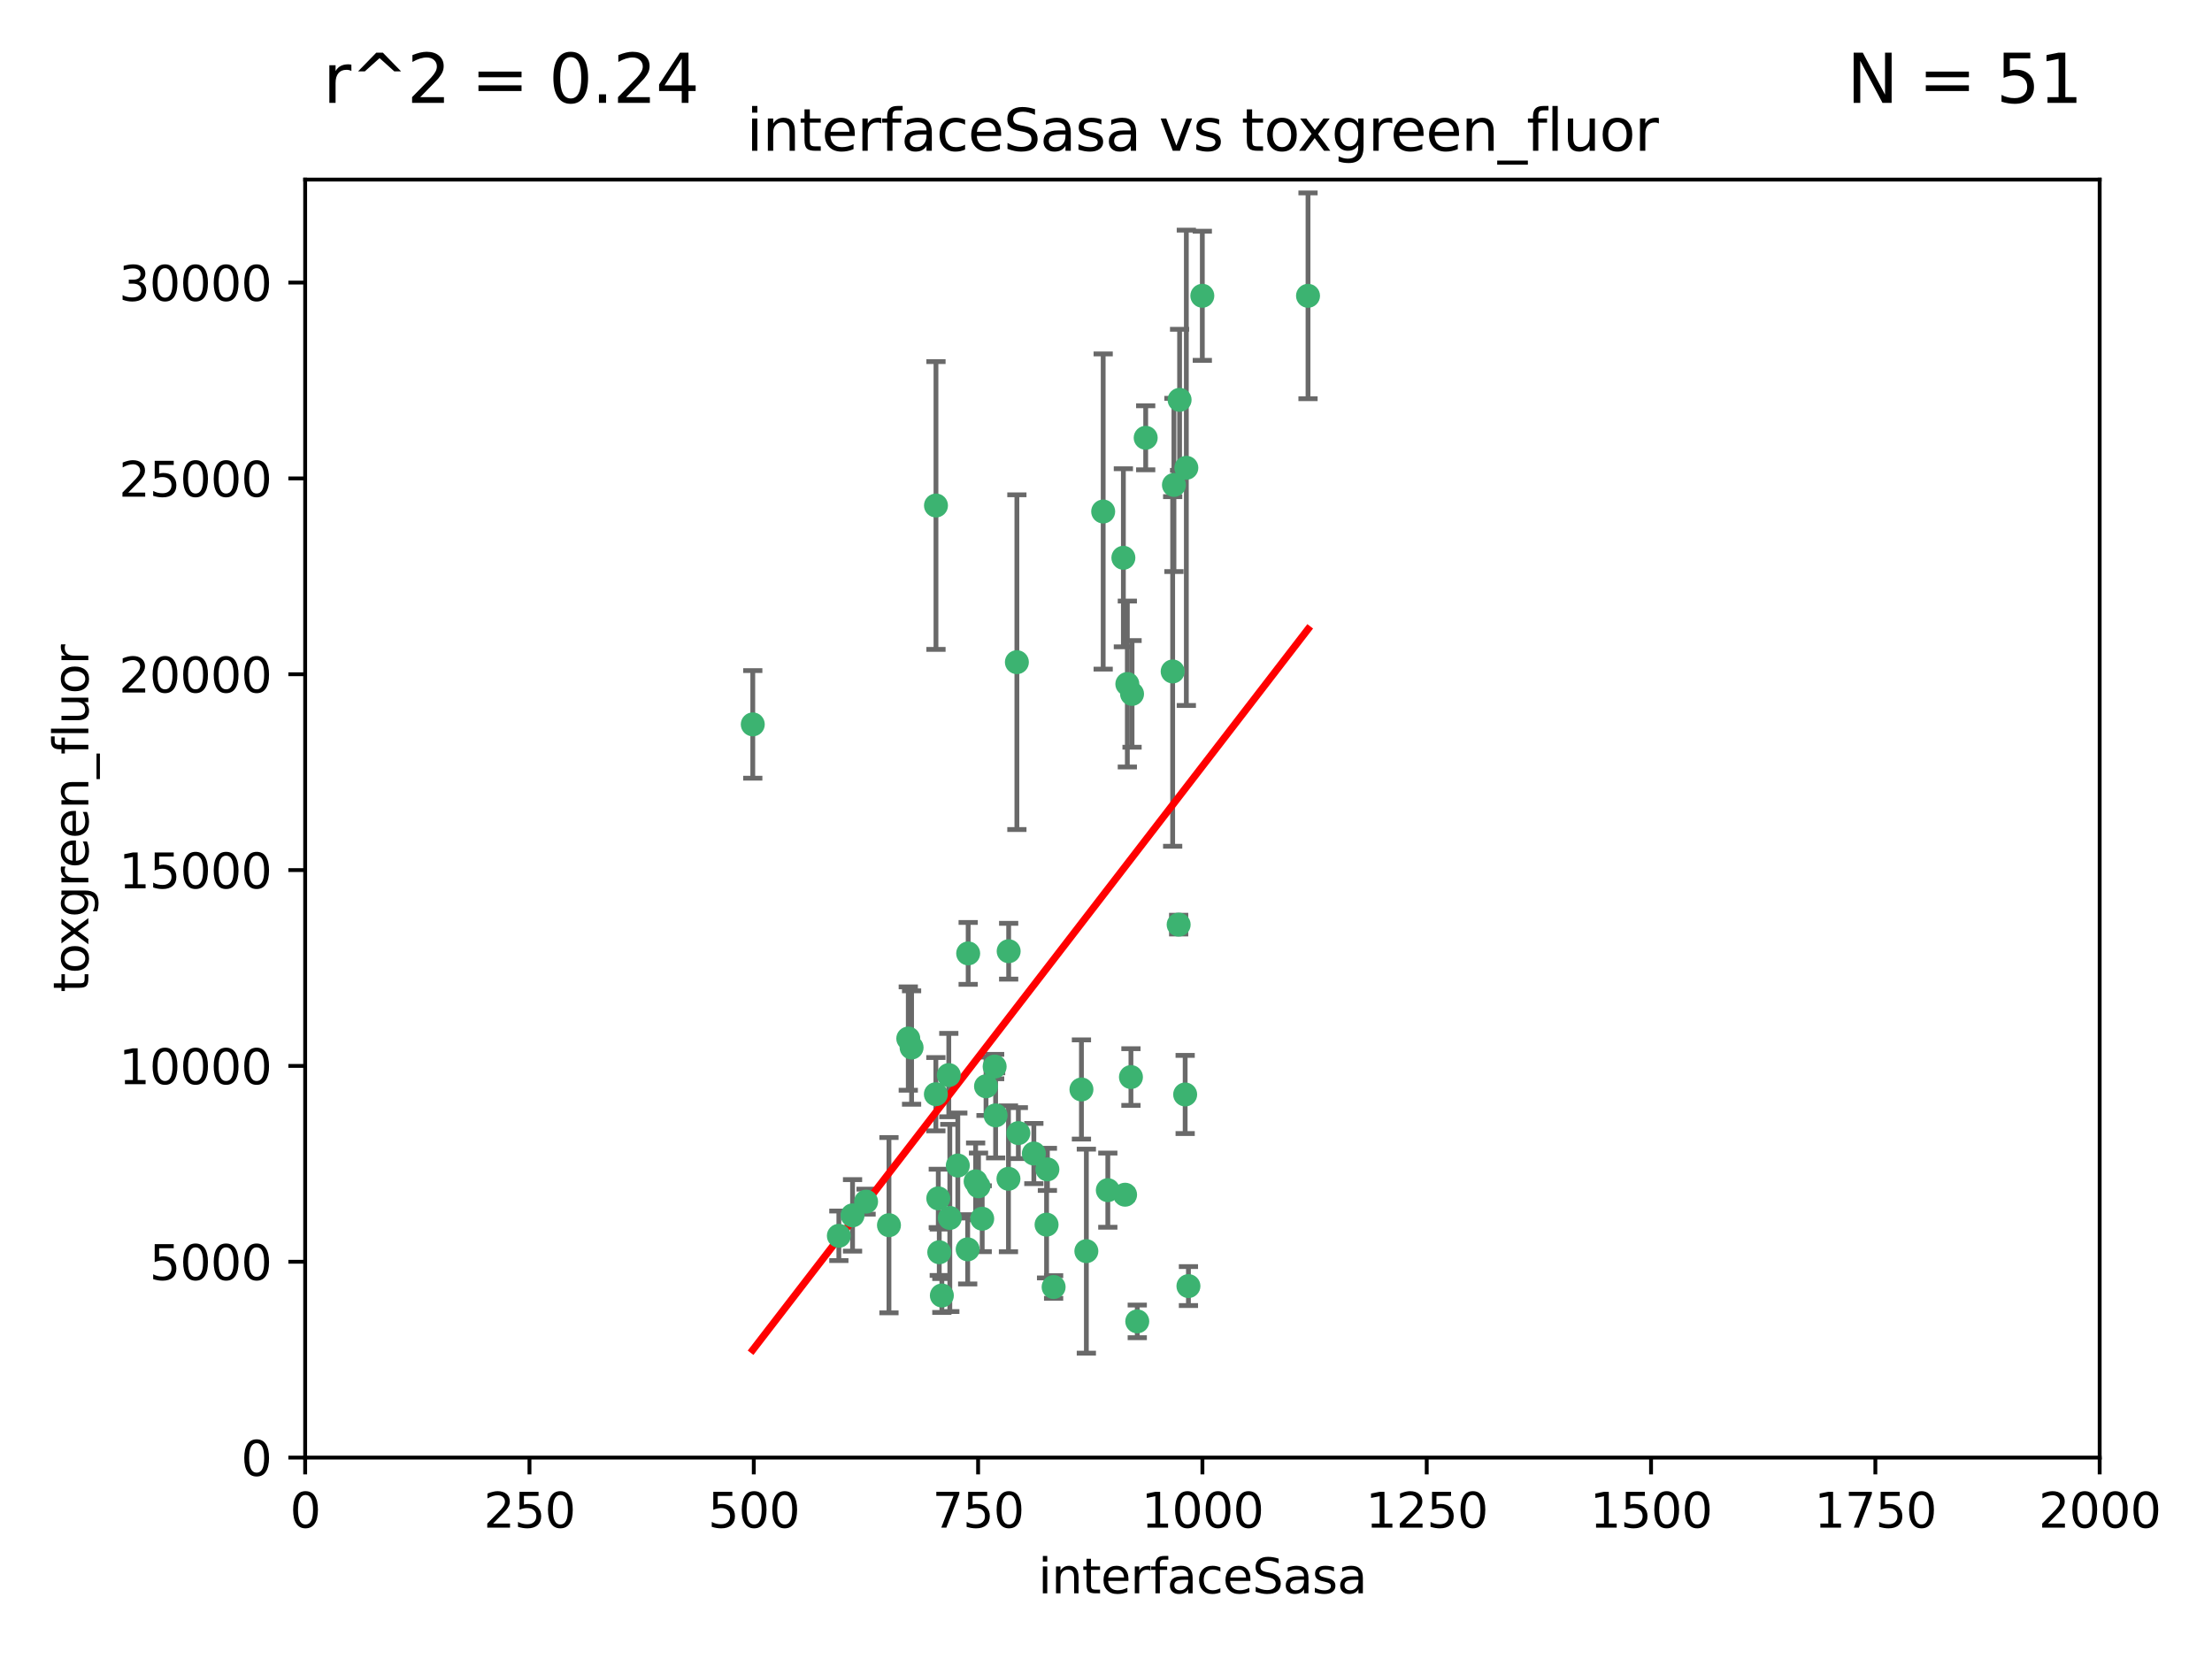 <?xml version="1.0" encoding="utf-8" standalone="no"?>
<!DOCTYPE svg PUBLIC "-//W3C//DTD SVG 1.1//EN"
  "http://www.w3.org/Graphics/SVG/1.1/DTD/svg11.dtd">
<svg xmlns:xlink="http://www.w3.org/1999/xlink" width="460.8pt" height="345.6pt" viewBox="0 0 460.8 345.6" xmlns="http://www.w3.org/2000/svg" version="1.1">
 <defs>
  <style type="text/css">*{stroke-linejoin: round; stroke-linecap: butt}</style>
 </defs>
 <g id="figure_1">
  <g id="patch_1">
   <path d="M 0 345.6 
L 460.8 345.6 
L 460.8 0 
L 0 0 
z
" style="fill: #ffffff"/>
  </g>
  <g id="axes_1">
   <g id="patch_2">
    <path d="M 63.571 303.64 
L 437.4 303.64 
L 437.4 37.411 
L 63.571 37.411 
z
" style="fill: #ffffff"/>
   </g>
   <g id="PathCollection_1">
    <defs>
     <path id="m25fbd06263" d="M 0 1.118 
C 0.297 1.118 0.581 1 0.791 0.791 
C 1 0.581 1.118 0.297 1.118 0 
C 1.118 -0.297 1 -0.581 0.791 -0.791 
C 0.581 -1 0.297 -1.118 0 -1.118 
C -0.297 -1.118 -0.581 -1 -0.791 -0.791 
C -1 -0.581 -1.118 -0.297 -1.118 0 
C -1.118 0.297 -1 0.581 -0.791 0.791 
C -0.581 1 -0.297 1.118 0 1.118 
z
" style="stroke: #3cb371"/>
    </defs>
    <g clip-path="url(#pda692d2398)">
     <use xlink:href="#m25fbd06263" x="272.484" y="61.623" style="fill: #3cb371; stroke: #3cb371"/>
     <use xlink:href="#m25fbd06263" x="174.75" y="257.44" style="fill: #3cb371; stroke: #3cb371"/>
     <use xlink:href="#m25fbd06263" x="247.136" y="97.451" style="fill: #3cb371; stroke: #3cb371"/>
     <use xlink:href="#m25fbd06263" x="244.553" y="101.022" style="fill: #3cb371; stroke: #3cb371"/>
     <use xlink:href="#m25fbd06263" x="234.02" y="116.196" style="fill: #3cb371; stroke: #3cb371"/>
     <use xlink:href="#m25fbd06263" x="238.669" y="91.198" style="fill: #3cb371; stroke: #3cb371"/>
     <use xlink:href="#m25fbd06263" x="245.731" y="83.293" style="fill: #3cb371; stroke: #3cb371"/>
     <use xlink:href="#m25fbd06263" x="250.465" y="61.614" style="fill: #3cb371; stroke: #3cb371"/>
     <use xlink:href="#m25fbd06263" x="201.688" y="198.611" style="fill: #3cb371; stroke: #3cb371"/>
     <use xlink:href="#m25fbd06263" x="194.981" y="105.307" style="fill: #3cb371; stroke: #3cb371"/>
     <use xlink:href="#m25fbd06263" x="210.123" y="198.156" style="fill: #3cb371; stroke: #3cb371"/>
     <use xlink:href="#m25fbd06263" x="229.813" y="106.557" style="fill: #3cb371; stroke: #3cb371"/>
     <use xlink:href="#m25fbd06263" x="234.375" y="248.881" style="fill: #3cb371; stroke: #3cb371"/>
     <use xlink:href="#m25fbd06263" x="212.14" y="236.048" style="fill: #3cb371; stroke: #3cb371"/>
     <use xlink:href="#m25fbd06263" x="195.666" y="260.866" style="fill: #3cb371; stroke: #3cb371"/>
     <use xlink:href="#m25fbd06263" x="235.596" y="224.369" style="fill: #3cb371; stroke: #3cb371"/>
     <use xlink:href="#m25fbd06263" x="247.573" y="267.914" style="fill: #3cb371; stroke: #3cb371"/>
     <use xlink:href="#m25fbd06263" x="230.779" y="247.933" style="fill: #3cb371; stroke: #3cb371"/>
     <use xlink:href="#m25fbd06263" x="210.08" y="245.565" style="fill: #3cb371; stroke: #3cb371"/>
     <use xlink:href="#m25fbd06263" x="201.587" y="260.26" style="fill: #3cb371; stroke: #3cb371"/>
     <use xlink:href="#m25fbd06263" x="236.912" y="275.268" style="fill: #3cb371; stroke: #3cb371"/>
     <use xlink:href="#m25fbd06263" x="203.841" y="247.127" style="fill: #3cb371; stroke: #3cb371"/>
     <use xlink:href="#m25fbd06263" x="219.488" y="268.108" style="fill: #3cb371; stroke: #3cb371"/>
     <use xlink:href="#m25fbd06263" x="196.206" y="269.875" style="fill: #3cb371; stroke: #3cb371"/>
     <use xlink:href="#m25fbd06263" x="189.211" y="216.348" style="fill: #3cb371; stroke: #3cb371"/>
     <use xlink:href="#m25fbd06263" x="226.308" y="260.64" style="fill: #3cb371; stroke: #3cb371"/>
     <use xlink:href="#m25fbd06263" x="185.187" y="255.229" style="fill: #3cb371; stroke: #3cb371"/>
     <use xlink:href="#m25fbd06263" x="203.241" y="246.096" style="fill: #3cb371; stroke: #3cb371"/>
     <use xlink:href="#m25fbd06263" x="211.835" y="137.942" style="fill: #3cb371; stroke: #3cb371"/>
     <use xlink:href="#m25fbd06263" x="245.536" y="192.617" style="fill: #3cb371; stroke: #3cb371"/>
     <use xlink:href="#m25fbd06263" x="215.37" y="240.302" style="fill: #3cb371; stroke: #3cb371"/>
     <use xlink:href="#m25fbd06263" x="195.462" y="249.645" style="fill: #3cb371; stroke: #3cb371"/>
     <use xlink:href="#m25fbd06263" x="244.288" y="139.875" style="fill: #3cb371; stroke: #3cb371"/>
     <use xlink:href="#m25fbd06263" x="235.826" y="144.554" style="fill: #3cb371; stroke: #3cb371"/>
     <use xlink:href="#m25fbd06263" x="246.891" y="227.999" style="fill: #3cb371; stroke: #3cb371"/>
     <use xlink:href="#m25fbd06263" x="204.611" y="253.881" style="fill: #3cb371; stroke: #3cb371"/>
     <use xlink:href="#m25fbd06263" x="194.959" y="227.942" style="fill: #3cb371; stroke: #3cb371"/>
     <use xlink:href="#m25fbd06263" x="218.192" y="243.6" style="fill: #3cb371; stroke: #3cb371"/>
     <use xlink:href="#m25fbd06263" x="177.602" y="253.182" style="fill: #3cb371; stroke: #3cb371"/>
     <use xlink:href="#m25fbd06263" x="189.899" y="218.219" style="fill: #3cb371; stroke: #3cb371"/>
     <use xlink:href="#m25fbd06263" x="180.421" y="250.326" style="fill: #3cb371; stroke: #3cb371"/>
     <use xlink:href="#m25fbd06263" x="197.864" y="253.723" style="fill: #3cb371; stroke: #3cb371"/>
     <use xlink:href="#m25fbd06263" x="205.407" y="226.291" style="fill: #3cb371; stroke: #3cb371"/>
     <use xlink:href="#m25fbd06263" x="234.846" y="142.491" style="fill: #3cb371; stroke: #3cb371"/>
     <use xlink:href="#m25fbd06263" x="225.284" y="226.956" style="fill: #3cb371; stroke: #3cb371"/>
     <use xlink:href="#m25fbd06263" x="218.019" y="255.117" style="fill: #3cb371; stroke: #3cb371"/>
     <use xlink:href="#m25fbd06263" x="199.529" y="242.802" style="fill: #3cb371; stroke: #3cb371"/>
     <use xlink:href="#m25fbd06263" x="197.651" y="223.957" style="fill: #3cb371; stroke: #3cb371"/>
     <use xlink:href="#m25fbd06263" x="207.406" y="232.356" style="fill: #3cb371; stroke: #3cb371"/>
     <use xlink:href="#m25fbd06263" x="207.202" y="222.186" style="fill: #3cb371; stroke: #3cb371"/>
     <use xlink:href="#m25fbd06263" x="156.817" y="150.901" style="fill: #3cb371; stroke: #3cb371"/>
    </g>
   </g>
   <g id="matplotlib.axis_1">
    <g id="xtick_1">
     <g id="line2d_1">
      <defs>
       <path id="m55525ef6b6" d="M 0 0 
L 0 3.5 
" style="stroke: #000000; stroke-width: 0.8"/>
      </defs>
      <g>
       <use xlink:href="#m55525ef6b6" x="63.571" y="303.64" style="stroke: #000000; stroke-width: 0.8"/>
      </g>
     </g>
     <g id="text_1">
      <!-- 0 -->
      <g transform="translate(60.39 318.238)scale(0.1 -0.1)">
       <defs>
        <path id="DejaVuSans-30" d="M 2034 4250 
Q 1547 4250 1301 3770 
Q 1056 3291 1056 2328 
Q 1056 1369 1301 889 
Q 1547 409 2034 409 
Q 2525 409 2770 889 
Q 3016 1369 3016 2328 
Q 3016 3291 2770 3770 
Q 2525 4250 2034 4250 
z
M 2034 4750 
Q 2819 4750 3233 4129 
Q 3647 3509 3647 2328 
Q 3647 1150 3233 529 
Q 2819 -91 2034 -91 
Q 1250 -91 836 529 
Q 422 1150 422 2328 
Q 422 3509 836 4129 
Q 1250 4750 2034 4750 
z
" transform="scale(0.016)"/>
       </defs>
       <use xlink:href="#DejaVuSans-30"/>
      </g>
     </g>
    </g>
    <g id="xtick_2">
     <g id="line2d_2">
      <g>
       <use xlink:href="#m55525ef6b6" x="110.3" y="303.64" style="stroke: #000000; stroke-width: 0.8"/>
      </g>
     </g>
     <g id="text_2">
      <!-- 250 -->
      <g transform="translate(100.756 318.238)scale(0.1 -0.1)">
       <defs>
        <path id="DejaVuSans-32" d="M 1228 531 
L 3431 531 
L 3431 0 
L 469 0 
L 469 531 
Q 828 903 1448 1529 
Q 2069 2156 2228 2338 
Q 2531 2678 2651 2914 
Q 2772 3150 2772 3378 
Q 2772 3750 2511 3984 
Q 2250 4219 1831 4219 
Q 1534 4219 1204 4116 
Q 875 4013 500 3803 
L 500 4441 
Q 881 4594 1212 4672 
Q 1544 4750 1819 4750 
Q 2544 4750 2975 4387 
Q 3406 4025 3406 3419 
Q 3406 3131 3298 2873 
Q 3191 2616 2906 2266 
Q 2828 2175 2409 1742 
Q 1991 1309 1228 531 
z
" transform="scale(0.016)"/>
        <path id="DejaVuSans-35" d="M 691 4666 
L 3169 4666 
L 3169 4134 
L 1269 4134 
L 1269 2991 
Q 1406 3038 1543 3061 
Q 1681 3084 1819 3084 
Q 2600 3084 3056 2656 
Q 3513 2228 3513 1497 
Q 3513 744 3044 326 
Q 2575 -91 1722 -91 
Q 1428 -91 1123 -41 
Q 819 9 494 109 
L 494 744 
Q 775 591 1075 516 
Q 1375 441 1709 441 
Q 2250 441 2565 725 
Q 2881 1009 2881 1497 
Q 2881 1984 2565 2268 
Q 2250 2553 1709 2553 
Q 1456 2553 1204 2497 
Q 953 2441 691 2322 
L 691 4666 
z
" transform="scale(0.016)"/>
       </defs>
       <use xlink:href="#DejaVuSans-32"/>
       <use xlink:href="#DejaVuSans-35" x="63.623"/>
       <use xlink:href="#DejaVuSans-30" x="127.246"/>
      </g>
     </g>
    </g>
    <g id="xtick_3">
     <g id="line2d_3">
      <g>
       <use xlink:href="#m55525ef6b6" x="157.028" y="303.64" style="stroke: #000000; stroke-width: 0.8"/>
      </g>
     </g>
     <g id="text_3">
      <!-- 500 -->
      <g transform="translate(147.485 318.238)scale(0.1 -0.1)">
       <use xlink:href="#DejaVuSans-35"/>
       <use xlink:href="#DejaVuSans-30" x="63.623"/>
       <use xlink:href="#DejaVuSans-30" x="127.246"/>
      </g>
     </g>
    </g>
    <g id="xtick_4">
     <g id="line2d_4">
      <g>
       <use xlink:href="#m55525ef6b6" x="203.757" y="303.64" style="stroke: #000000; stroke-width: 0.8"/>
      </g>
     </g>
     <g id="text_4">
      <!-- 750 -->
      <g transform="translate(194.213 318.238)scale(0.1 -0.1)">
       <defs>
        <path id="DejaVuSans-37" d="M 525 4666 
L 3525 4666 
L 3525 4397 
L 1831 0 
L 1172 0 
L 2766 4134 
L 525 4134 
L 525 4666 
z
" transform="scale(0.016)"/>
       </defs>
       <use xlink:href="#DejaVuSans-37"/>
       <use xlink:href="#DejaVuSans-35" x="63.623"/>
       <use xlink:href="#DejaVuSans-30" x="127.246"/>
      </g>
     </g>
    </g>
    <g id="xtick_5">
     <g id="line2d_5">
      <g>
       <use xlink:href="#m55525ef6b6" x="250.486" y="303.64" style="stroke: #000000; stroke-width: 0.8"/>
      </g>
     </g>
     <g id="text_5">
      <!-- 1000 -->
      <g transform="translate(237.761 318.238)scale(0.1 -0.1)">
       <defs>
        <path id="DejaVuSans-31" d="M 794 531 
L 1825 531 
L 1825 4091 
L 703 3866 
L 703 4441 
L 1819 4666 
L 2450 4666 
L 2450 531 
L 3481 531 
L 3481 0 
L 794 0 
L 794 531 
z
" transform="scale(0.016)"/>
       </defs>
       <use xlink:href="#DejaVuSans-31"/>
       <use xlink:href="#DejaVuSans-30" x="63.623"/>
       <use xlink:href="#DejaVuSans-30" x="127.246"/>
       <use xlink:href="#DejaVuSans-30" x="190.869"/>
      </g>
     </g>
    </g>
    <g id="xtick_6">
     <g id="line2d_6">
      <g>
       <use xlink:href="#m55525ef6b6" x="297.214" y="303.64" style="stroke: #000000; stroke-width: 0.8"/>
      </g>
     </g>
     <g id="text_6">
      <!-- 1250 -->
      <g transform="translate(284.489 318.238)scale(0.1 -0.1)">
       <use xlink:href="#DejaVuSans-31"/>
       <use xlink:href="#DejaVuSans-32" x="63.623"/>
       <use xlink:href="#DejaVuSans-35" x="127.246"/>
       <use xlink:href="#DejaVuSans-30" x="190.869"/>
      </g>
     </g>
    </g>
    <g id="xtick_7">
     <g id="line2d_7">
      <g>
       <use xlink:href="#m55525ef6b6" x="343.943" y="303.64" style="stroke: #000000; stroke-width: 0.8"/>
      </g>
     </g>
     <g id="text_7">
      <!-- 1500 -->
      <g transform="translate(331.218 318.238)scale(0.1 -0.1)">
       <use xlink:href="#DejaVuSans-31"/>
       <use xlink:href="#DejaVuSans-35" x="63.623"/>
       <use xlink:href="#DejaVuSans-30" x="127.246"/>
       <use xlink:href="#DejaVuSans-30" x="190.869"/>
      </g>
     </g>
    </g>
    <g id="xtick_8">
     <g id="line2d_8">
      <g>
       <use xlink:href="#m55525ef6b6" x="390.671" y="303.64" style="stroke: #000000; stroke-width: 0.8"/>
      </g>
     </g>
     <g id="text_8">
      <!-- 1750 -->
      <g transform="translate(377.946 318.238)scale(0.1 -0.1)">
       <use xlink:href="#DejaVuSans-31"/>
       <use xlink:href="#DejaVuSans-37" x="63.623"/>
       <use xlink:href="#DejaVuSans-35" x="127.246"/>
       <use xlink:href="#DejaVuSans-30" x="190.869"/>
      </g>
     </g>
    </g>
    <g id="xtick_9">
     <g id="line2d_9">
      <g>
       <use xlink:href="#m55525ef6b6" x="437.4" y="303.64" style="stroke: #000000; stroke-width: 0.8"/>
      </g>
     </g>
     <g id="text_9">
      <!-- 2000 -->
      <g transform="translate(424.675 318.238)scale(0.1 -0.1)">
       <use xlink:href="#DejaVuSans-32"/>
       <use xlink:href="#DejaVuSans-30" x="63.623"/>
       <use xlink:href="#DejaVuSans-30" x="127.246"/>
       <use xlink:href="#DejaVuSans-30" x="190.869"/>
      </g>
     </g>
    </g>
    <g id="text_10">
     <!-- interfaceSasa -->
     <g transform="translate(216.279 331.917)scale(0.1 -0.1)">
      <defs>
       <path id="DejaVuSans-69" d="M 603 3500 
L 1178 3500 
L 1178 0 
L 603 0 
L 603 3500 
z
M 603 4863 
L 1178 4863 
L 1178 4134 
L 603 4134 
L 603 4863 
z
" transform="scale(0.016)"/>
       <path id="DejaVuSans-6e" d="M 3513 2113 
L 3513 0 
L 2938 0 
L 2938 2094 
Q 2938 2591 2744 2837 
Q 2550 3084 2163 3084 
Q 1697 3084 1428 2787 
Q 1159 2491 1159 1978 
L 1159 0 
L 581 0 
L 581 3500 
L 1159 3500 
L 1159 2956 
Q 1366 3272 1645 3428 
Q 1925 3584 2291 3584 
Q 2894 3584 3203 3211 
Q 3513 2838 3513 2113 
z
" transform="scale(0.016)"/>
       <path id="DejaVuSans-74" d="M 1172 4494 
L 1172 3500 
L 2356 3500 
L 2356 3053 
L 1172 3053 
L 1172 1153 
Q 1172 725 1289 603 
Q 1406 481 1766 481 
L 2356 481 
L 2356 0 
L 1766 0 
Q 1100 0 847 248 
Q 594 497 594 1153 
L 594 3053 
L 172 3053 
L 172 3500 
L 594 3500 
L 594 4494 
L 1172 4494 
z
" transform="scale(0.016)"/>
       <path id="DejaVuSans-65" d="M 3597 1894 
L 3597 1613 
L 953 1613 
Q 991 1019 1311 708 
Q 1631 397 2203 397 
Q 2534 397 2845 478 
Q 3156 559 3463 722 
L 3463 178 
Q 3153 47 2828 -22 
Q 2503 -91 2169 -91 
Q 1331 -91 842 396 
Q 353 884 353 1716 
Q 353 2575 817 3079 
Q 1281 3584 2069 3584 
Q 2775 3584 3186 3129 
Q 3597 2675 3597 1894 
z
M 3022 2063 
Q 3016 2534 2758 2815 
Q 2500 3097 2075 3097 
Q 1594 3097 1305 2825 
Q 1016 2553 972 2059 
L 3022 2063 
z
" transform="scale(0.016)"/>
       <path id="DejaVuSans-72" d="M 2631 2963 
Q 2534 3019 2420 3045 
Q 2306 3072 2169 3072 
Q 1681 3072 1420 2755 
Q 1159 2438 1159 1844 
L 1159 0 
L 581 0 
L 581 3500 
L 1159 3500 
L 1159 2956 
Q 1341 3275 1631 3429 
Q 1922 3584 2338 3584 
Q 2397 3584 2469 3576 
Q 2541 3569 2628 3553 
L 2631 2963 
z
" transform="scale(0.016)"/>
       <path id="DejaVuSans-66" d="M 2375 4863 
L 2375 4384 
L 1825 4384 
Q 1516 4384 1395 4259 
Q 1275 4134 1275 3809 
L 1275 3500 
L 2222 3500 
L 2222 3053 
L 1275 3053 
L 1275 0 
L 697 0 
L 697 3053 
L 147 3053 
L 147 3500 
L 697 3500 
L 697 3744 
Q 697 4328 969 4595 
Q 1241 4863 1831 4863 
L 2375 4863 
z
" transform="scale(0.016)"/>
       <path id="DejaVuSans-61" d="M 2194 1759 
Q 1497 1759 1228 1600 
Q 959 1441 959 1056 
Q 959 750 1161 570 
Q 1363 391 1709 391 
Q 2188 391 2477 730 
Q 2766 1069 2766 1631 
L 2766 1759 
L 2194 1759 
z
M 3341 1997 
L 3341 0 
L 2766 0 
L 2766 531 
Q 2569 213 2275 61 
Q 1981 -91 1556 -91 
Q 1019 -91 701 211 
Q 384 513 384 1019 
Q 384 1609 779 1909 
Q 1175 2209 1959 2209 
L 2766 2209 
L 2766 2266 
Q 2766 2663 2505 2880 
Q 2244 3097 1772 3097 
Q 1472 3097 1187 3025 
Q 903 2953 641 2809 
L 641 3341 
Q 956 3463 1253 3523 
Q 1550 3584 1831 3584 
Q 2591 3584 2966 3190 
Q 3341 2797 3341 1997 
z
" transform="scale(0.016)"/>
       <path id="DejaVuSans-63" d="M 3122 3366 
L 3122 2828 
Q 2878 2963 2633 3030 
Q 2388 3097 2138 3097 
Q 1578 3097 1268 2742 
Q 959 2388 959 1747 
Q 959 1106 1268 751 
Q 1578 397 2138 397 
Q 2388 397 2633 464 
Q 2878 531 3122 666 
L 3122 134 
Q 2881 22 2623 -34 
Q 2366 -91 2075 -91 
Q 1284 -91 818 406 
Q 353 903 353 1747 
Q 353 2603 823 3093 
Q 1294 3584 2113 3584 
Q 2378 3584 2631 3529 
Q 2884 3475 3122 3366 
z
" transform="scale(0.016)"/>
       <path id="DejaVuSans-53" d="M 3425 4513 
L 3425 3897 
Q 3066 4069 2747 4153 
Q 2428 4238 2131 4238 
Q 1616 4238 1336 4038 
Q 1056 3838 1056 3469 
Q 1056 3159 1242 3001 
Q 1428 2844 1947 2747 
L 2328 2669 
Q 3034 2534 3370 2195 
Q 3706 1856 3706 1288 
Q 3706 609 3251 259 
Q 2797 -91 1919 -91 
Q 1588 -91 1214 -16 
Q 841 59 441 206 
L 441 856 
Q 825 641 1194 531 
Q 1563 422 1919 422 
Q 2459 422 2753 634 
Q 3047 847 3047 1241 
Q 3047 1584 2836 1778 
Q 2625 1972 2144 2069 
L 1759 2144 
Q 1053 2284 737 2584 
Q 422 2884 422 3419 
Q 422 4038 858 4394 
Q 1294 4750 2059 4750 
Q 2388 4750 2728 4690 
Q 3069 4631 3425 4513 
z
" transform="scale(0.016)"/>
       <path id="DejaVuSans-73" d="M 2834 3397 
L 2834 2853 
Q 2591 2978 2328 3040 
Q 2066 3103 1784 3103 
Q 1356 3103 1142 2972 
Q 928 2841 928 2578 
Q 928 2378 1081 2264 
Q 1234 2150 1697 2047 
L 1894 2003 
Q 2506 1872 2764 1633 
Q 3022 1394 3022 966 
Q 3022 478 2636 193 
Q 2250 -91 1575 -91 
Q 1294 -91 989 -36 
Q 684 19 347 128 
L 347 722 
Q 666 556 975 473 
Q 1284 391 1588 391 
Q 1994 391 2212 530 
Q 2431 669 2431 922 
Q 2431 1156 2273 1281 
Q 2116 1406 1581 1522 
L 1381 1569 
Q 847 1681 609 1914 
Q 372 2147 372 2553 
Q 372 3047 722 3315 
Q 1072 3584 1716 3584 
Q 2034 3584 2315 3537 
Q 2597 3491 2834 3397 
z
" transform="scale(0.016)"/>
      </defs>
      <use xlink:href="#DejaVuSans-69"/>
      <use xlink:href="#DejaVuSans-6e" x="27.783"/>
      <use xlink:href="#DejaVuSans-74" x="91.162"/>
      <use xlink:href="#DejaVuSans-65" x="130.371"/>
      <use xlink:href="#DejaVuSans-72" x="191.895"/>
      <use xlink:href="#DejaVuSans-66" x="233.008"/>
      <use xlink:href="#DejaVuSans-61" x="268.213"/>
      <use xlink:href="#DejaVuSans-63" x="329.492"/>
      <use xlink:href="#DejaVuSans-65" x="384.473"/>
      <use xlink:href="#DejaVuSans-53" x="445.996"/>
      <use xlink:href="#DejaVuSans-61" x="509.473"/>
      <use xlink:href="#DejaVuSans-73" x="570.752"/>
      <use xlink:href="#DejaVuSans-61" x="622.852"/>
     </g>
    </g>
   </g>
   <g id="matplotlib.axis_2">
    <g id="ytick_1">
     <g id="line2d_10">
      <defs>
       <path id="mccfad1d75b" d="M 0 0 
L -3.5 0 
" style="stroke: #000000; stroke-width: 0.8"/>
      </defs>
      <g>
       <use xlink:href="#mccfad1d75b" x="63.571" y="303.64" style="stroke: #000000; stroke-width: 0.8"/>
      </g>
     </g>
     <g id="text_11">
      <!-- 0 -->
      <g transform="translate(50.209 307.439)scale(0.1 -0.1)">
       <use xlink:href="#DejaVuSans-30"/>
      </g>
     </g>
    </g>
    <g id="ytick_2">
     <g id="line2d_11">
      <g>
       <use xlink:href="#mccfad1d75b" x="63.571" y="262.845" style="stroke: #000000; stroke-width: 0.8"/>
      </g>
     </g>
     <g id="text_12">
      <!-- 5000 -->
      <g transform="translate(31.121 266.644)scale(0.1 -0.1)">
       <use xlink:href="#DejaVuSans-35"/>
       <use xlink:href="#DejaVuSans-30" x="63.623"/>
       <use xlink:href="#DejaVuSans-30" x="127.246"/>
       <use xlink:href="#DejaVuSans-30" x="190.869"/>
      </g>
     </g>
    </g>
    <g id="ytick_3">
     <g id="line2d_12">
      <g>
       <use xlink:href="#mccfad1d75b" x="63.571" y="222.05" style="stroke: #000000; stroke-width: 0.8"/>
      </g>
     </g>
     <g id="text_13">
      <!-- 10000 -->
      <g transform="translate(24.759 225.849)scale(0.1 -0.1)">
       <use xlink:href="#DejaVuSans-31"/>
       <use xlink:href="#DejaVuSans-30" x="63.623"/>
       <use xlink:href="#DejaVuSans-30" x="127.246"/>
       <use xlink:href="#DejaVuSans-30" x="190.869"/>
       <use xlink:href="#DejaVuSans-30" x="254.492"/>
      </g>
     </g>
    </g>
    <g id="ytick_4">
     <g id="line2d_13">
      <g>
       <use xlink:href="#mccfad1d75b" x="63.571" y="181.255" style="stroke: #000000; stroke-width: 0.8"/>
      </g>
     </g>
     <g id="text_14">
      <!-- 15000 -->
      <g transform="translate(24.759 185.054)scale(0.1 -0.1)">
       <use xlink:href="#DejaVuSans-31"/>
       <use xlink:href="#DejaVuSans-35" x="63.623"/>
       <use xlink:href="#DejaVuSans-30" x="127.246"/>
       <use xlink:href="#DejaVuSans-30" x="190.869"/>
       <use xlink:href="#DejaVuSans-30" x="254.492"/>
      </g>
     </g>
    </g>
    <g id="ytick_5">
     <g id="line2d_14">
      <g>
       <use xlink:href="#mccfad1d75b" x="63.571" y="140.459" style="stroke: #000000; stroke-width: 0.8"/>
      </g>
     </g>
     <g id="text_15">
      <!-- 20000 -->
      <g transform="translate(24.759 144.259)scale(0.1 -0.1)">
       <use xlink:href="#DejaVuSans-32"/>
       <use xlink:href="#DejaVuSans-30" x="63.623"/>
       <use xlink:href="#DejaVuSans-30" x="127.246"/>
       <use xlink:href="#DejaVuSans-30" x="190.869"/>
       <use xlink:href="#DejaVuSans-30" x="254.492"/>
      </g>
     </g>
    </g>
    <g id="ytick_6">
     <g id="line2d_15">
      <g>
       <use xlink:href="#mccfad1d75b" x="63.571" y="99.664" style="stroke: #000000; stroke-width: 0.8"/>
      </g>
     </g>
     <g id="text_16">
      <!-- 25000 -->
      <g transform="translate(24.759 103.464)scale(0.1 -0.1)">
       <use xlink:href="#DejaVuSans-32"/>
       <use xlink:href="#DejaVuSans-35" x="63.623"/>
       <use xlink:href="#DejaVuSans-30" x="127.246"/>
       <use xlink:href="#DejaVuSans-30" x="190.869"/>
       <use xlink:href="#DejaVuSans-30" x="254.492"/>
      </g>
     </g>
    </g>
    <g id="ytick_7">
     <g id="line2d_16">
      <g>
       <use xlink:href="#mccfad1d75b" x="63.571" y="58.869" style="stroke: #000000; stroke-width: 0.8"/>
      </g>
     </g>
     <g id="text_17">
      <!-- 30000 -->
      <g transform="translate(24.759 62.668)scale(0.1 -0.1)">
       <defs>
        <path id="DejaVuSans-33" d="M 2597 2516 
Q 3050 2419 3304 2112 
Q 3559 1806 3559 1356 
Q 3559 666 3084 287 
Q 2609 -91 1734 -91 
Q 1441 -91 1130 -33 
Q 819 25 488 141 
L 488 750 
Q 750 597 1062 519 
Q 1375 441 1716 441 
Q 2309 441 2620 675 
Q 2931 909 2931 1356 
Q 2931 1769 2642 2001 
Q 2353 2234 1838 2234 
L 1294 2234 
L 1294 2753 
L 1863 2753 
Q 2328 2753 2575 2939 
Q 2822 3125 2822 3475 
Q 2822 3834 2567 4026 
Q 2313 4219 1838 4219 
Q 1578 4219 1281 4162 
Q 984 4106 628 3988 
L 628 4550 
Q 988 4650 1302 4700 
Q 1616 4750 1894 4750 
Q 2613 4750 3031 4423 
Q 3450 4097 3450 3541 
Q 3450 3153 3228 2886 
Q 3006 2619 2597 2516 
z
" transform="scale(0.016)"/>
       </defs>
       <use xlink:href="#DejaVuSans-33"/>
       <use xlink:href="#DejaVuSans-30" x="63.623"/>
       <use xlink:href="#DejaVuSans-30" x="127.246"/>
       <use xlink:href="#DejaVuSans-30" x="190.869"/>
       <use xlink:href="#DejaVuSans-30" x="254.492"/>
      </g>
     </g>
    </g>
    <g id="text_18">
     <!-- toxgreen_fluor -->
     <g transform="translate(18.401 206.72)rotate(-90)scale(0.1 -0.1)">
      <defs>
       <path id="DejaVuSans-6f" d="M 1959 3097 
Q 1497 3097 1228 2736 
Q 959 2375 959 1747 
Q 959 1119 1226 758 
Q 1494 397 1959 397 
Q 2419 397 2687 759 
Q 2956 1122 2956 1747 
Q 2956 2369 2687 2733 
Q 2419 3097 1959 3097 
z
M 1959 3584 
Q 2709 3584 3137 3096 
Q 3566 2609 3566 1747 
Q 3566 888 3137 398 
Q 2709 -91 1959 -91 
Q 1206 -91 779 398 
Q 353 888 353 1747 
Q 353 2609 779 3096 
Q 1206 3584 1959 3584 
z
" transform="scale(0.016)"/>
       <path id="DejaVuSans-78" d="M 3513 3500 
L 2247 1797 
L 3578 0 
L 2900 0 
L 1881 1375 
L 863 0 
L 184 0 
L 1544 1831 
L 300 3500 
L 978 3500 
L 1906 2253 
L 2834 3500 
L 3513 3500 
z
" transform="scale(0.016)"/>
       <path id="DejaVuSans-67" d="M 2906 1791 
Q 2906 2416 2648 2759 
Q 2391 3103 1925 3103 
Q 1463 3103 1205 2759 
Q 947 2416 947 1791 
Q 947 1169 1205 825 
Q 1463 481 1925 481 
Q 2391 481 2648 825 
Q 2906 1169 2906 1791 
z
M 3481 434 
Q 3481 -459 3084 -895 
Q 2688 -1331 1869 -1331 
Q 1566 -1331 1297 -1286 
Q 1028 -1241 775 -1147 
L 775 -588 
Q 1028 -725 1275 -790 
Q 1522 -856 1778 -856 
Q 2344 -856 2625 -561 
Q 2906 -266 2906 331 
L 2906 616 
Q 2728 306 2450 153 
Q 2172 0 1784 0 
Q 1141 0 747 490 
Q 353 981 353 1791 
Q 353 2603 747 3093 
Q 1141 3584 1784 3584 
Q 2172 3584 2450 3431 
Q 2728 3278 2906 2969 
L 2906 3500 
L 3481 3500 
L 3481 434 
z
" transform="scale(0.016)"/>
       <path id="DejaVuSans-5f" d="M 3263 -1063 
L 3263 -1509 
L -63 -1509 
L -63 -1063 
L 3263 -1063 
z
" transform="scale(0.016)"/>
       <path id="DejaVuSans-6c" d="M 603 4863 
L 1178 4863 
L 1178 0 
L 603 0 
L 603 4863 
z
" transform="scale(0.016)"/>
       <path id="DejaVuSans-75" d="M 544 1381 
L 544 3500 
L 1119 3500 
L 1119 1403 
Q 1119 906 1312 657 
Q 1506 409 1894 409 
Q 2359 409 2629 706 
Q 2900 1003 2900 1516 
L 2900 3500 
L 3475 3500 
L 3475 0 
L 2900 0 
L 2900 538 
Q 2691 219 2414 64 
Q 2138 -91 1772 -91 
Q 1169 -91 856 284 
Q 544 659 544 1381 
z
M 1991 3584 
L 1991 3584 
z
" transform="scale(0.016)"/>
      </defs>
      <use xlink:href="#DejaVuSans-74"/>
      <use xlink:href="#DejaVuSans-6f" x="39.209"/>
      <use xlink:href="#DejaVuSans-78" x="97.266"/>
      <use xlink:href="#DejaVuSans-67" x="156.445"/>
      <use xlink:href="#DejaVuSans-72" x="219.922"/>
      <use xlink:href="#DejaVuSans-65" x="258.785"/>
      <use xlink:href="#DejaVuSans-65" x="320.309"/>
      <use xlink:href="#DejaVuSans-6e" x="381.832"/>
      <use xlink:href="#DejaVuSans-5f" x="445.211"/>
      <use xlink:href="#DejaVuSans-66" x="495.211"/>
      <use xlink:href="#DejaVuSans-6c" x="530.416"/>
      <use xlink:href="#DejaVuSans-75" x="558.199"/>
      <use xlink:href="#DejaVuSans-6f" x="621.578"/>
      <use xlink:href="#DejaVuSans-72" x="682.76"/>
     </g>
    </g>
   </g>
   <g id="LineCollection_1">
    <path d="M 272.484 83.058 
L 272.484 40.187 
" clip-path="url(#pda692d2398)" style="fill: none; stroke: #696969"/>
    <path d="M 174.75 262.6 
L 174.75 252.279 
" clip-path="url(#pda692d2398)" style="fill: none; stroke: #696969"/>
    <path d="M 247.136 146.963 
L 247.136 47.939 
" clip-path="url(#pda692d2398)" style="fill: none; stroke: #696969"/>
    <path d="M 244.553 119.066 
L 244.553 82.979 
" clip-path="url(#pda692d2398)" style="fill: none; stroke: #696969"/>
    <path d="M 234.02 134.745 
L 234.02 97.647 
" clip-path="url(#pda692d2398)" style="fill: none; stroke: #696969"/>
    <path d="M 238.669 97.868 
L 238.669 84.528 
" clip-path="url(#pda692d2398)" style="fill: none; stroke: #696969"/>
    <path d="M 245.731 97.986 
L 245.731 68.599 
" clip-path="url(#pda692d2398)" style="fill: none; stroke: #696969"/>
    <path d="M 250.465 75.067 
L 250.465 48.16 
" clip-path="url(#pda692d2398)" style="fill: none; stroke: #696969"/>
    <path d="M 201.688 205.055 
L 201.688 192.168 
" clip-path="url(#pda692d2398)" style="fill: none; stroke: #696969"/>
    <path d="M 194.981 135.28 
L 194.981 75.334 
" clip-path="url(#pda692d2398)" style="fill: none; stroke: #696969"/>
    <path d="M 210.123 203.967 
L 210.123 192.344 
" clip-path="url(#pda692d2398)" style="fill: none; stroke: #696969"/>
    <path d="M 229.813 139.387 
L 229.813 73.727 
" clip-path="url(#pda692d2398)" style="fill: none; stroke: #696969"/>
    <path d="M 234.375 249.896 
L 234.375 247.866 
" clip-path="url(#pda692d2398)" style="fill: none; stroke: #696969"/>
    <path d="M 212.14 241.356 
L 212.14 230.74 
" clip-path="url(#pda692d2398)" style="fill: none; stroke: #696969"/>
    <path d="M 195.666 265.698 
L 195.666 256.034 
" clip-path="url(#pda692d2398)" style="fill: none; stroke: #696969"/>
    <path d="M 235.596 230.273 
L 235.596 218.464 
" clip-path="url(#pda692d2398)" style="fill: none; stroke: #696969"/>
    <path d="M 247.573 271.971 
L 247.573 263.857 
" clip-path="url(#pda692d2398)" style="fill: none; stroke: #696969"/>
    <path d="M 230.779 255.66 
L 230.779 240.205 
" clip-path="url(#pda692d2398)" style="fill: none; stroke: #696969"/>
    <path d="M 210.08 260.755 
L 210.08 230.374 
" clip-path="url(#pda692d2398)" style="fill: none; stroke: #696969"/>
    <path d="M 201.587 267.474 
L 201.587 253.045 
" clip-path="url(#pda692d2398)" style="fill: none; stroke: #696969"/>
    <path d="M 236.912 278.667 
L 236.912 271.868 
" clip-path="url(#pda692d2398)" style="fill: none; stroke: #696969"/>
    <path d="M 203.841 254.054 
L 203.841 240.199 
" clip-path="url(#pda692d2398)" style="fill: none; stroke: #696969"/>
    <path d="M 219.488 270.462 
L 219.488 265.753 
" clip-path="url(#pda692d2398)" style="fill: none; stroke: #696969"/>
    <path d="M 196.206 273.409 
L 196.206 266.341 
" clip-path="url(#pda692d2398)" style="fill: none; stroke: #696969"/>
    <path d="M 189.211 227.113 
L 189.211 205.583 
" clip-path="url(#pda692d2398)" style="fill: none; stroke: #696969"/>
    <path d="M 226.308 281.889 
L 226.308 239.39 
" clip-path="url(#pda692d2398)" style="fill: none; stroke: #696969"/>
    <path d="M 185.187 273.486 
L 185.187 236.971 
" clip-path="url(#pda692d2398)" style="fill: none; stroke: #696969"/>
    <path d="M 203.241 254.089 
L 203.241 238.103 
" clip-path="url(#pda692d2398)" style="fill: none; stroke: #696969"/>
    <path d="M 211.835 172.804 
L 211.835 103.08 
" clip-path="url(#pda692d2398)" style="fill: none; stroke: #696969"/>
    <path d="M 245.536 194.574 
L 245.536 190.659 
" clip-path="url(#pda692d2398)" style="fill: none; stroke: #696969"/>
    <path d="M 215.37 246.576 
L 215.37 234.027 
" clip-path="url(#pda692d2398)" style="fill: none; stroke: #696969"/>
    <path d="M 195.462 255.722 
L 195.462 243.569 
" clip-path="url(#pda692d2398)" style="fill: none; stroke: #696969"/>
    <path d="M 244.288 176.287 
L 244.288 103.464 
" clip-path="url(#pda692d2398)" style="fill: none; stroke: #696969"/>
    <path d="M 235.826 155.662 
L 235.826 133.445 
" clip-path="url(#pda692d2398)" style="fill: none; stroke: #696969"/>
    <path d="M 246.891 236.14 
L 246.891 219.858 
" clip-path="url(#pda692d2398)" style="fill: none; stroke: #696969"/>
    <path d="M 204.611 260.74 
L 204.611 247.023 
" clip-path="url(#pda692d2398)" style="fill: none; stroke: #696969"/>
    <path d="M 194.959 235.576 
L 194.959 220.308 
" clip-path="url(#pda692d2398)" style="fill: none; stroke: #696969"/>
    <path d="M 218.192 247.989 
L 218.192 239.21 
" clip-path="url(#pda692d2398)" style="fill: none; stroke: #696969"/>
    <path d="M 177.602 260.631 
L 177.602 245.734 
" clip-path="url(#pda692d2398)" style="fill: none; stroke: #696969"/>
    <path d="M 189.899 230.03 
L 189.899 206.407 
" clip-path="url(#pda692d2398)" style="fill: none; stroke: #696969"/>
    <path d="M 180.421 252.928 
L 180.421 247.723 
" clip-path="url(#pda692d2398)" style="fill: none; stroke: #696969"/>
    <path d="M 197.864 273.219 
L 197.864 234.226 
" clip-path="url(#pda692d2398)" style="fill: none; stroke: #696969"/>
    <path d="M 205.407 232.375 
L 205.407 220.208 
" clip-path="url(#pda692d2398)" style="fill: none; stroke: #696969"/>
    <path d="M 234.846 159.773 
L 234.846 125.209 
" clip-path="url(#pda692d2398)" style="fill: none; stroke: #696969"/>
    <path d="M 225.284 237.288 
L 225.284 216.624 
" clip-path="url(#pda692d2398)" style="fill: none; stroke: #696969"/>
    <path d="M 218.019 266.211 
L 218.019 244.023 
" clip-path="url(#pda692d2398)" style="fill: none; stroke: #696969"/>
    <path d="M 199.529 253.739 
L 199.529 231.864 
" clip-path="url(#pda692d2398)" style="fill: none; stroke: #696969"/>
    <path d="M 197.651 232.641 
L 197.651 215.272 
" clip-path="url(#pda692d2398)" style="fill: none; stroke: #696969"/>
    <path d="M 207.406 241.221 
L 207.406 223.49 
" clip-path="url(#pda692d2398)" style="fill: none; stroke: #696969"/>
    <path d="M 207.202 224.733 
L 207.202 219.639 
" clip-path="url(#pda692d2398)" style="fill: none; stroke: #696969"/>
    <path d="M 156.817 162.109 
L 156.817 139.694 
" clip-path="url(#pda692d2398)" style="fill: none; stroke: #696969"/>
   </g>
   <g id="line2d_17">
    <defs>
     <path id="m6ff6dffe43" d="M 2 0 
L -2 -0 
" style="stroke: #696969"/>
    </defs>
    <g clip-path="url(#pda692d2398)">
     <use xlink:href="#m6ff6dffe43" x="272.484" y="83.058" style="fill: #696969; stroke: #696969"/>
     <use xlink:href="#m6ff6dffe43" x="174.75" y="262.6" style="fill: #696969; stroke: #696969"/>
     <use xlink:href="#m6ff6dffe43" x="247.136" y="146.963" style="fill: #696969; stroke: #696969"/>
     <use xlink:href="#m6ff6dffe43" x="244.553" y="119.066" style="fill: #696969; stroke: #696969"/>
     <use xlink:href="#m6ff6dffe43" x="234.02" y="134.745" style="fill: #696969; stroke: #696969"/>
     <use xlink:href="#m6ff6dffe43" x="238.669" y="97.868" style="fill: #696969; stroke: #696969"/>
     <use xlink:href="#m6ff6dffe43" x="245.731" y="97.986" style="fill: #696969; stroke: #696969"/>
     <use xlink:href="#m6ff6dffe43" x="250.465" y="75.067" style="fill: #696969; stroke: #696969"/>
     <use xlink:href="#m6ff6dffe43" x="201.688" y="205.055" style="fill: #696969; stroke: #696969"/>
     <use xlink:href="#m6ff6dffe43" x="194.981" y="135.28" style="fill: #696969; stroke: #696969"/>
     <use xlink:href="#m6ff6dffe43" x="210.123" y="203.967" style="fill: #696969; stroke: #696969"/>
     <use xlink:href="#m6ff6dffe43" x="229.813" y="139.387" style="fill: #696969; stroke: #696969"/>
     <use xlink:href="#m6ff6dffe43" x="234.375" y="249.896" style="fill: #696969; stroke: #696969"/>
     <use xlink:href="#m6ff6dffe43" x="212.14" y="241.356" style="fill: #696969; stroke: #696969"/>
     <use xlink:href="#m6ff6dffe43" x="195.666" y="265.698" style="fill: #696969; stroke: #696969"/>
     <use xlink:href="#m6ff6dffe43" x="235.596" y="230.273" style="fill: #696969; stroke: #696969"/>
     <use xlink:href="#m6ff6dffe43" x="247.573" y="271.971" style="fill: #696969; stroke: #696969"/>
     <use xlink:href="#m6ff6dffe43" x="230.779" y="255.66" style="fill: #696969; stroke: #696969"/>
     <use xlink:href="#m6ff6dffe43" x="210.08" y="260.755" style="fill: #696969; stroke: #696969"/>
     <use xlink:href="#m6ff6dffe43" x="201.587" y="267.474" style="fill: #696969; stroke: #696969"/>
     <use xlink:href="#m6ff6dffe43" x="236.912" y="278.667" style="fill: #696969; stroke: #696969"/>
     <use xlink:href="#m6ff6dffe43" x="203.841" y="254.054" style="fill: #696969; stroke: #696969"/>
     <use xlink:href="#m6ff6dffe43" x="219.488" y="270.462" style="fill: #696969; stroke: #696969"/>
     <use xlink:href="#m6ff6dffe43" x="196.206" y="273.409" style="fill: #696969; stroke: #696969"/>
     <use xlink:href="#m6ff6dffe43" x="189.211" y="227.113" style="fill: #696969; stroke: #696969"/>
     <use xlink:href="#m6ff6dffe43" x="226.308" y="281.889" style="fill: #696969; stroke: #696969"/>
     <use xlink:href="#m6ff6dffe43" x="185.187" y="273.486" style="fill: #696969; stroke: #696969"/>
     <use xlink:href="#m6ff6dffe43" x="203.241" y="254.089" style="fill: #696969; stroke: #696969"/>
     <use xlink:href="#m6ff6dffe43" x="211.835" y="172.804" style="fill: #696969; stroke: #696969"/>
     <use xlink:href="#m6ff6dffe43" x="245.536" y="194.574" style="fill: #696969; stroke: #696969"/>
     <use xlink:href="#m6ff6dffe43" x="215.37" y="246.576" style="fill: #696969; stroke: #696969"/>
     <use xlink:href="#m6ff6dffe43" x="195.462" y="255.722" style="fill: #696969; stroke: #696969"/>
     <use xlink:href="#m6ff6dffe43" x="244.288" y="176.287" style="fill: #696969; stroke: #696969"/>
     <use xlink:href="#m6ff6dffe43" x="235.826" y="155.662" style="fill: #696969; stroke: #696969"/>
     <use xlink:href="#m6ff6dffe43" x="246.891" y="236.14" style="fill: #696969; stroke: #696969"/>
     <use xlink:href="#m6ff6dffe43" x="204.611" y="260.74" style="fill: #696969; stroke: #696969"/>
     <use xlink:href="#m6ff6dffe43" x="194.959" y="235.576" style="fill: #696969; stroke: #696969"/>
     <use xlink:href="#m6ff6dffe43" x="218.192" y="247.989" style="fill: #696969; stroke: #696969"/>
     <use xlink:href="#m6ff6dffe43" x="177.602" y="260.631" style="fill: #696969; stroke: #696969"/>
     <use xlink:href="#m6ff6dffe43" x="189.899" y="230.03" style="fill: #696969; stroke: #696969"/>
     <use xlink:href="#m6ff6dffe43" x="180.421" y="252.928" style="fill: #696969; stroke: #696969"/>
     <use xlink:href="#m6ff6dffe43" x="197.864" y="273.219" style="fill: #696969; stroke: #696969"/>
     <use xlink:href="#m6ff6dffe43" x="205.407" y="232.375" style="fill: #696969; stroke: #696969"/>
     <use xlink:href="#m6ff6dffe43" x="234.846" y="159.773" style="fill: #696969; stroke: #696969"/>
     <use xlink:href="#m6ff6dffe43" x="225.284" y="237.288" style="fill: #696969; stroke: #696969"/>
     <use xlink:href="#m6ff6dffe43" x="218.019" y="266.211" style="fill: #696969; stroke: #696969"/>
     <use xlink:href="#m6ff6dffe43" x="199.529" y="253.739" style="fill: #696969; stroke: #696969"/>
     <use xlink:href="#m6ff6dffe43" x="197.651" y="232.641" style="fill: #696969; stroke: #696969"/>
     <use xlink:href="#m6ff6dffe43" x="207.406" y="241.221" style="fill: #696969; stroke: #696969"/>
     <use xlink:href="#m6ff6dffe43" x="207.202" y="224.733" style="fill: #696969; stroke: #696969"/>
     <use xlink:href="#m6ff6dffe43" x="156.817" y="162.109" style="fill: #696969; stroke: #696969"/>
    </g>
   </g>
   <g id="line2d_18">
    <g clip-path="url(#pda692d2398)">
     <use xlink:href="#m6ff6dffe43" x="272.484" y="40.187" style="fill: #696969; stroke: #696969"/>
     <use xlink:href="#m6ff6dffe43" x="174.75" y="252.279" style="fill: #696969; stroke: #696969"/>
     <use xlink:href="#m6ff6dffe43" x="247.136" y="47.939" style="fill: #696969; stroke: #696969"/>
     <use xlink:href="#m6ff6dffe43" x="244.553" y="82.979" style="fill: #696969; stroke: #696969"/>
     <use xlink:href="#m6ff6dffe43" x="234.02" y="97.647" style="fill: #696969; stroke: #696969"/>
     <use xlink:href="#m6ff6dffe43" x="238.669" y="84.528" style="fill: #696969; stroke: #696969"/>
     <use xlink:href="#m6ff6dffe43" x="245.731" y="68.599" style="fill: #696969; stroke: #696969"/>
     <use xlink:href="#m6ff6dffe43" x="250.465" y="48.16" style="fill: #696969; stroke: #696969"/>
     <use xlink:href="#m6ff6dffe43" x="201.688" y="192.168" style="fill: #696969; stroke: #696969"/>
     <use xlink:href="#m6ff6dffe43" x="194.981" y="75.334" style="fill: #696969; stroke: #696969"/>
     <use xlink:href="#m6ff6dffe43" x="210.123" y="192.344" style="fill: #696969; stroke: #696969"/>
     <use xlink:href="#m6ff6dffe43" x="229.813" y="73.727" style="fill: #696969; stroke: #696969"/>
     <use xlink:href="#m6ff6dffe43" x="234.375" y="247.866" style="fill: #696969; stroke: #696969"/>
     <use xlink:href="#m6ff6dffe43" x="212.14" y="230.74" style="fill: #696969; stroke: #696969"/>
     <use xlink:href="#m6ff6dffe43" x="195.666" y="256.034" style="fill: #696969; stroke: #696969"/>
     <use xlink:href="#m6ff6dffe43" x="235.596" y="218.464" style="fill: #696969; stroke: #696969"/>
     <use xlink:href="#m6ff6dffe43" x="247.573" y="263.857" style="fill: #696969; stroke: #696969"/>
     <use xlink:href="#m6ff6dffe43" x="230.779" y="240.205" style="fill: #696969; stroke: #696969"/>
     <use xlink:href="#m6ff6dffe43" x="210.08" y="230.374" style="fill: #696969; stroke: #696969"/>
     <use xlink:href="#m6ff6dffe43" x="201.587" y="253.045" style="fill: #696969; stroke: #696969"/>
     <use xlink:href="#m6ff6dffe43" x="236.912" y="271.868" style="fill: #696969; stroke: #696969"/>
     <use xlink:href="#m6ff6dffe43" x="203.841" y="240.199" style="fill: #696969; stroke: #696969"/>
     <use xlink:href="#m6ff6dffe43" x="219.488" y="265.753" style="fill: #696969; stroke: #696969"/>
     <use xlink:href="#m6ff6dffe43" x="196.206" y="266.341" style="fill: #696969; stroke: #696969"/>
     <use xlink:href="#m6ff6dffe43" x="189.211" y="205.583" style="fill: #696969; stroke: #696969"/>
     <use xlink:href="#m6ff6dffe43" x="226.308" y="239.39" style="fill: #696969; stroke: #696969"/>
     <use xlink:href="#m6ff6dffe43" x="185.187" y="236.971" style="fill: #696969; stroke: #696969"/>
     <use xlink:href="#m6ff6dffe43" x="203.241" y="238.103" style="fill: #696969; stroke: #696969"/>
     <use xlink:href="#m6ff6dffe43" x="211.835" y="103.08" style="fill: #696969; stroke: #696969"/>
     <use xlink:href="#m6ff6dffe43" x="245.536" y="190.659" style="fill: #696969; stroke: #696969"/>
     <use xlink:href="#m6ff6dffe43" x="215.37" y="234.027" style="fill: #696969; stroke: #696969"/>
     <use xlink:href="#m6ff6dffe43" x="195.462" y="243.569" style="fill: #696969; stroke: #696969"/>
     <use xlink:href="#m6ff6dffe43" x="244.288" y="103.464" style="fill: #696969; stroke: #696969"/>
     <use xlink:href="#m6ff6dffe43" x="235.826" y="133.445" style="fill: #696969; stroke: #696969"/>
     <use xlink:href="#m6ff6dffe43" x="246.891" y="219.858" style="fill: #696969; stroke: #696969"/>
     <use xlink:href="#m6ff6dffe43" x="204.611" y="247.023" style="fill: #696969; stroke: #696969"/>
     <use xlink:href="#m6ff6dffe43" x="194.959" y="220.308" style="fill: #696969; stroke: #696969"/>
     <use xlink:href="#m6ff6dffe43" x="218.192" y="239.21" style="fill: #696969; stroke: #696969"/>
     <use xlink:href="#m6ff6dffe43" x="177.602" y="245.734" style="fill: #696969; stroke: #696969"/>
     <use xlink:href="#m6ff6dffe43" x="189.899" y="206.407" style="fill: #696969; stroke: #696969"/>
     <use xlink:href="#m6ff6dffe43" x="180.421" y="247.723" style="fill: #696969; stroke: #696969"/>
     <use xlink:href="#m6ff6dffe43" x="197.864" y="234.226" style="fill: #696969; stroke: #696969"/>
     <use xlink:href="#m6ff6dffe43" x="205.407" y="220.208" style="fill: #696969; stroke: #696969"/>
     <use xlink:href="#m6ff6dffe43" x="234.846" y="125.209" style="fill: #696969; stroke: #696969"/>
     <use xlink:href="#m6ff6dffe43" x="225.284" y="216.624" style="fill: #696969; stroke: #696969"/>
     <use xlink:href="#m6ff6dffe43" x="218.019" y="244.023" style="fill: #696969; stroke: #696969"/>
     <use xlink:href="#m6ff6dffe43" x="199.529" y="231.864" style="fill: #696969; stroke: #696969"/>
     <use xlink:href="#m6ff6dffe43" x="197.651" y="215.272" style="fill: #696969; stroke: #696969"/>
     <use xlink:href="#m6ff6dffe43" x="207.406" y="223.49" style="fill: #696969; stroke: #696969"/>
     <use xlink:href="#m6ff6dffe43" x="207.202" y="219.639" style="fill: #696969; stroke: #696969"/>
     <use xlink:href="#m6ff6dffe43" x="156.817" y="139.694" style="fill: #696969; stroke: #696969"/>
    </g>
   </g>
   <g id="line2d_19">
    <path d="M 272.484 131.068 
L 174.75 257.931 
L 247.136 163.97 
L 244.553 167.323 
L 234.02 180.995 
L 238.669 174.961 
L 245.731 165.795 
L 250.465 159.649 
L 201.688 222.964 
L 194.981 231.669 
L 210.123 212.014 
L 229.813 186.457 
L 234.375 180.534 
L 212.14 209.396 
L 195.666 230.781 
L 235.596 178.95 
L 247.573 163.403 
L 230.779 185.202 
L 210.08 212.07 
L 201.587 223.095 
L 236.912 177.242 
L 203.841 220.169 
L 219.488 199.859 
L 196.206 230.08 
L 189.211 239.159 
L 226.308 191.006 
L 185.187 244.383 
L 203.241 220.948 
L 211.835 209.792 
L 245.536 166.047 
L 215.37 205.204 
L 195.462 231.046 
L 244.288 167.668 
L 235.826 178.651 
L 246.891 164.288 
L 204.611 219.169 
L 194.959 231.698 
L 218.192 201.54 
L 177.602 254.228 
L 189.899 238.266 
L 180.421 250.569 
L 197.864 227.928 
L 205.407 218.136 
L 234.846 179.923 
L 225.284 192.335 
L 218.019 201.766 
L 199.529 225.766 
L 197.651 228.205 
L 207.406 215.542 
L 207.202 215.807 
L 156.817 281.208 
" clip-path="url(#pda692d2398)" style="fill: none; stroke: #ff0000; stroke-width: 1.5; stroke-linecap: square"/>
   </g>
   <g id="line2d_20">
    <defs>
     <path id="m3734500e98" d="M 0 2 
C 0.53 2 1.039 1.789 1.414 1.414 
C 1.789 1.039 2 0.53 2 0 
C 2 -0.53 1.789 -1.039 1.414 -1.414 
C 1.039 -1.789 0.53 -2 0 -2 
C -0.53 -2 -1.039 -1.789 -1.414 -1.414 
C -1.789 -1.039 -2 -0.53 -2 0 
C -2 0.53 -1.789 1.039 -1.414 1.414 
C -1.039 1.789 -0.53 2 0 2 
z
" style="stroke: #3cb371"/>
    </defs>
    <g clip-path="url(#pda692d2398)">
     <use xlink:href="#m3734500e98" x="272.484" y="61.623" style="fill: #3cb371; stroke: #3cb371"/>
     <use xlink:href="#m3734500e98" x="174.75" y="257.44" style="fill: #3cb371; stroke: #3cb371"/>
     <use xlink:href="#m3734500e98" x="247.136" y="97.451" style="fill: #3cb371; stroke: #3cb371"/>
     <use xlink:href="#m3734500e98" x="244.553" y="101.022" style="fill: #3cb371; stroke: #3cb371"/>
     <use xlink:href="#m3734500e98" x="234.02" y="116.196" style="fill: #3cb371; stroke: #3cb371"/>
     <use xlink:href="#m3734500e98" x="238.669" y="91.198" style="fill: #3cb371; stroke: #3cb371"/>
     <use xlink:href="#m3734500e98" x="245.731" y="83.293" style="fill: #3cb371; stroke: #3cb371"/>
     <use xlink:href="#m3734500e98" x="250.465" y="61.614" style="fill: #3cb371; stroke: #3cb371"/>
     <use xlink:href="#m3734500e98" x="201.688" y="198.611" style="fill: #3cb371; stroke: #3cb371"/>
     <use xlink:href="#m3734500e98" x="194.981" y="105.307" style="fill: #3cb371; stroke: #3cb371"/>
     <use xlink:href="#m3734500e98" x="210.123" y="198.156" style="fill: #3cb371; stroke: #3cb371"/>
     <use xlink:href="#m3734500e98" x="229.813" y="106.557" style="fill: #3cb371; stroke: #3cb371"/>
     <use xlink:href="#m3734500e98" x="234.375" y="248.881" style="fill: #3cb371; stroke: #3cb371"/>
     <use xlink:href="#m3734500e98" x="212.14" y="236.048" style="fill: #3cb371; stroke: #3cb371"/>
     <use xlink:href="#m3734500e98" x="195.666" y="260.866" style="fill: #3cb371; stroke: #3cb371"/>
     <use xlink:href="#m3734500e98" x="235.596" y="224.369" style="fill: #3cb371; stroke: #3cb371"/>
     <use xlink:href="#m3734500e98" x="247.573" y="267.914" style="fill: #3cb371; stroke: #3cb371"/>
     <use xlink:href="#m3734500e98" x="230.779" y="247.933" style="fill: #3cb371; stroke: #3cb371"/>
     <use xlink:href="#m3734500e98" x="210.08" y="245.565" style="fill: #3cb371; stroke: #3cb371"/>
     <use xlink:href="#m3734500e98" x="201.587" y="260.26" style="fill: #3cb371; stroke: #3cb371"/>
     <use xlink:href="#m3734500e98" x="236.912" y="275.268" style="fill: #3cb371; stroke: #3cb371"/>
     <use xlink:href="#m3734500e98" x="203.841" y="247.127" style="fill: #3cb371; stroke: #3cb371"/>
     <use xlink:href="#m3734500e98" x="219.488" y="268.108" style="fill: #3cb371; stroke: #3cb371"/>
     <use xlink:href="#m3734500e98" x="196.206" y="269.875" style="fill: #3cb371; stroke: #3cb371"/>
     <use xlink:href="#m3734500e98" x="189.211" y="216.348" style="fill: #3cb371; stroke: #3cb371"/>
     <use xlink:href="#m3734500e98" x="226.308" y="260.64" style="fill: #3cb371; stroke: #3cb371"/>
     <use xlink:href="#m3734500e98" x="185.187" y="255.229" style="fill: #3cb371; stroke: #3cb371"/>
     <use xlink:href="#m3734500e98" x="203.241" y="246.096" style="fill: #3cb371; stroke: #3cb371"/>
     <use xlink:href="#m3734500e98" x="211.835" y="137.942" style="fill: #3cb371; stroke: #3cb371"/>
     <use xlink:href="#m3734500e98" x="245.536" y="192.617" style="fill: #3cb371; stroke: #3cb371"/>
     <use xlink:href="#m3734500e98" x="215.37" y="240.302" style="fill: #3cb371; stroke: #3cb371"/>
     <use xlink:href="#m3734500e98" x="195.462" y="249.645" style="fill: #3cb371; stroke: #3cb371"/>
     <use xlink:href="#m3734500e98" x="244.288" y="139.875" style="fill: #3cb371; stroke: #3cb371"/>
     <use xlink:href="#m3734500e98" x="235.826" y="144.554" style="fill: #3cb371; stroke: #3cb371"/>
     <use xlink:href="#m3734500e98" x="246.891" y="227.999" style="fill: #3cb371; stroke: #3cb371"/>
     <use xlink:href="#m3734500e98" x="204.611" y="253.881" style="fill: #3cb371; stroke: #3cb371"/>
     <use xlink:href="#m3734500e98" x="194.959" y="227.942" style="fill: #3cb371; stroke: #3cb371"/>
     <use xlink:href="#m3734500e98" x="218.192" y="243.6" style="fill: #3cb371; stroke: #3cb371"/>
     <use xlink:href="#m3734500e98" x="177.602" y="253.182" style="fill: #3cb371; stroke: #3cb371"/>
     <use xlink:href="#m3734500e98" x="189.899" y="218.219" style="fill: #3cb371; stroke: #3cb371"/>
     <use xlink:href="#m3734500e98" x="180.421" y="250.326" style="fill: #3cb371; stroke: #3cb371"/>
     <use xlink:href="#m3734500e98" x="197.864" y="253.723" style="fill: #3cb371; stroke: #3cb371"/>
     <use xlink:href="#m3734500e98" x="205.407" y="226.291" style="fill: #3cb371; stroke: #3cb371"/>
     <use xlink:href="#m3734500e98" x="234.846" y="142.491" style="fill: #3cb371; stroke: #3cb371"/>
     <use xlink:href="#m3734500e98" x="225.284" y="226.956" style="fill: #3cb371; stroke: #3cb371"/>
     <use xlink:href="#m3734500e98" x="218.019" y="255.117" style="fill: #3cb371; stroke: #3cb371"/>
     <use xlink:href="#m3734500e98" x="199.529" y="242.802" style="fill: #3cb371; stroke: #3cb371"/>
     <use xlink:href="#m3734500e98" x="197.651" y="223.957" style="fill: #3cb371; stroke: #3cb371"/>
     <use xlink:href="#m3734500e98" x="207.406" y="232.356" style="fill: #3cb371; stroke: #3cb371"/>
     <use xlink:href="#m3734500e98" x="207.202" y="222.186" style="fill: #3cb371; stroke: #3cb371"/>
     <use xlink:href="#m3734500e98" x="156.817" y="150.901" style="fill: #3cb371; stroke: #3cb371"/>
    </g>
   </g>
   <g id="patch_3">
    <path d="M 63.571 303.64 
L 63.571 37.411 
" style="fill: none; stroke: #000000; stroke-width: 0.8; stroke-linejoin: miter; stroke-linecap: square"/>
   </g>
   <g id="patch_4">
    <path d="M 437.4 303.64 
L 437.4 37.411 
" style="fill: none; stroke: #000000; stroke-width: 0.8; stroke-linejoin: miter; stroke-linecap: square"/>
   </g>
   <g id="patch_5">
    <path d="M 63.571 303.64 
L 437.4 303.64 
" style="fill: none; stroke: #000000; stroke-width: 0.8; stroke-linejoin: miter; stroke-linecap: square"/>
   </g>
   <g id="patch_6">
    <path d="M 63.571 37.411 
L 437.4 37.411 
" style="fill: none; stroke: #000000; stroke-width: 0.8; stroke-linejoin: miter; stroke-linecap: square"/>
   </g>
   <g id="text_19">
    <!-- N = 51 -->
    <g transform="translate(384.743 21.426)scale(0.14 -0.14)">
     <defs>
      <path id="DejaVuSans-4e" d="M 628 4666 
L 1478 4666 
L 3547 763 
L 3547 4666 
L 4159 4666 
L 4159 0 
L 3309 0 
L 1241 3903 
L 1241 0 
L 628 0 
L 628 4666 
z
" transform="scale(0.016)"/>
      <path id="DejaVuSans-20" transform="scale(0.016)"/>
      <path id="DejaVuSans-3d" d="M 678 2906 
L 4684 2906 
L 4684 2381 
L 678 2381 
L 678 2906 
z
M 678 1631 
L 4684 1631 
L 4684 1100 
L 678 1100 
L 678 1631 
z
" transform="scale(0.016)"/>
     </defs>
     <use xlink:href="#DejaVuSans-4e"/>
     <use xlink:href="#DejaVuSans-20" x="74.805"/>
     <use xlink:href="#DejaVuSans-3d" x="106.592"/>
     <use xlink:href="#DejaVuSans-20" x="190.381"/>
     <use xlink:href="#DejaVuSans-35" x="222.168"/>
     <use xlink:href="#DejaVuSans-31" x="285.791"/>
    </g>
   </g>
   <g id="text_20">
    <!-- r^2 = 0.24 -->
    <g transform="translate(67.31 21.426)scale(0.14 -0.14)">
     <defs>
      <path id="DejaVuSans-5e" d="M 2988 4666 
L 4684 2925 
L 4056 2925 
L 2681 4159 
L 1306 2925 
L 678 2925 
L 2375 4666 
L 2988 4666 
z
" transform="scale(0.016)"/>
      <path id="DejaVuSans-2e" d="M 684 794 
L 1344 794 
L 1344 0 
L 684 0 
L 684 794 
z
" transform="scale(0.016)"/>
      <path id="DejaVuSans-34" d="M 2419 4116 
L 825 1625 
L 2419 1625 
L 2419 4116 
z
M 2253 4666 
L 3047 4666 
L 3047 1625 
L 3713 1625 
L 3713 1100 
L 3047 1100 
L 3047 0 
L 2419 0 
L 2419 1100 
L 313 1100 
L 313 1709 
L 2253 4666 
z
" transform="scale(0.016)"/>
     </defs>
     <use xlink:href="#DejaVuSans-72"/>
     <use xlink:href="#DejaVuSans-5e" x="41.113"/>
     <use xlink:href="#DejaVuSans-32" x="124.902"/>
     <use xlink:href="#DejaVuSans-20" x="188.525"/>
     <use xlink:href="#DejaVuSans-3d" x="220.312"/>
     <use xlink:href="#DejaVuSans-20" x="304.102"/>
     <use xlink:href="#DejaVuSans-30" x="335.889"/>
     <use xlink:href="#DejaVuSans-2e" x="399.512"/>
     <use xlink:href="#DejaVuSans-32" x="431.299"/>
     <use xlink:href="#DejaVuSans-34" x="494.922"/>
    </g>
   </g>
   <g id="text_21">
    <!-- interfaceSasa vs toxgreen_fluor -->
    <g transform="translate(155.513 31.411)scale(0.12 -0.12)">
     <defs>
      <path id="DejaVuSans-76" d="M 191 3500 
L 800 3500 
L 1894 563 
L 2988 3500 
L 3597 3500 
L 2284 0 
L 1503 0 
L 191 3500 
z
" transform="scale(0.016)"/>
     </defs>
     <use xlink:href="#DejaVuSans-69"/>
     <use xlink:href="#DejaVuSans-6e" x="27.783"/>
     <use xlink:href="#DejaVuSans-74" x="91.162"/>
     <use xlink:href="#DejaVuSans-65" x="130.371"/>
     <use xlink:href="#DejaVuSans-72" x="191.895"/>
     <use xlink:href="#DejaVuSans-66" x="233.008"/>
     <use xlink:href="#DejaVuSans-61" x="268.213"/>
     <use xlink:href="#DejaVuSans-63" x="329.492"/>
     <use xlink:href="#DejaVuSans-65" x="384.473"/>
     <use xlink:href="#DejaVuSans-53" x="445.996"/>
     <use xlink:href="#DejaVuSans-61" x="509.473"/>
     <use xlink:href="#DejaVuSans-73" x="570.752"/>
     <use xlink:href="#DejaVuSans-61" x="622.852"/>
     <use xlink:href="#DejaVuSans-20" x="684.131"/>
     <use xlink:href="#DejaVuSans-76" x="715.918"/>
     <use xlink:href="#DejaVuSans-73" x="775.098"/>
     <use xlink:href="#DejaVuSans-20" x="827.197"/>
     <use xlink:href="#DejaVuSans-74" x="858.984"/>
     <use xlink:href="#DejaVuSans-6f" x="898.193"/>
     <use xlink:href="#DejaVuSans-78" x="956.25"/>
     <use xlink:href="#DejaVuSans-67" x="1015.43"/>
     <use xlink:href="#DejaVuSans-72" x="1078.906"/>
     <use xlink:href="#DejaVuSans-65" x="1117.77"/>
     <use xlink:href="#DejaVuSans-65" x="1179.293"/>
     <use xlink:href="#DejaVuSans-6e" x="1240.816"/>
     <use xlink:href="#DejaVuSans-5f" x="1304.195"/>
     <use xlink:href="#DejaVuSans-66" x="1354.195"/>
     <use xlink:href="#DejaVuSans-6c" x="1389.4"/>
     <use xlink:href="#DejaVuSans-75" x="1417.184"/>
     <use xlink:href="#DejaVuSans-6f" x="1480.562"/>
     <use xlink:href="#DejaVuSans-72" x="1541.744"/>
    </g>
   </g>
  </g>
 </g>
 <defs>
  <clipPath id="pda692d2398">
   <rect x="63.571" y="37.411" width="373.829" height="266.229"/>
  </clipPath>
 </defs>
</svg>
